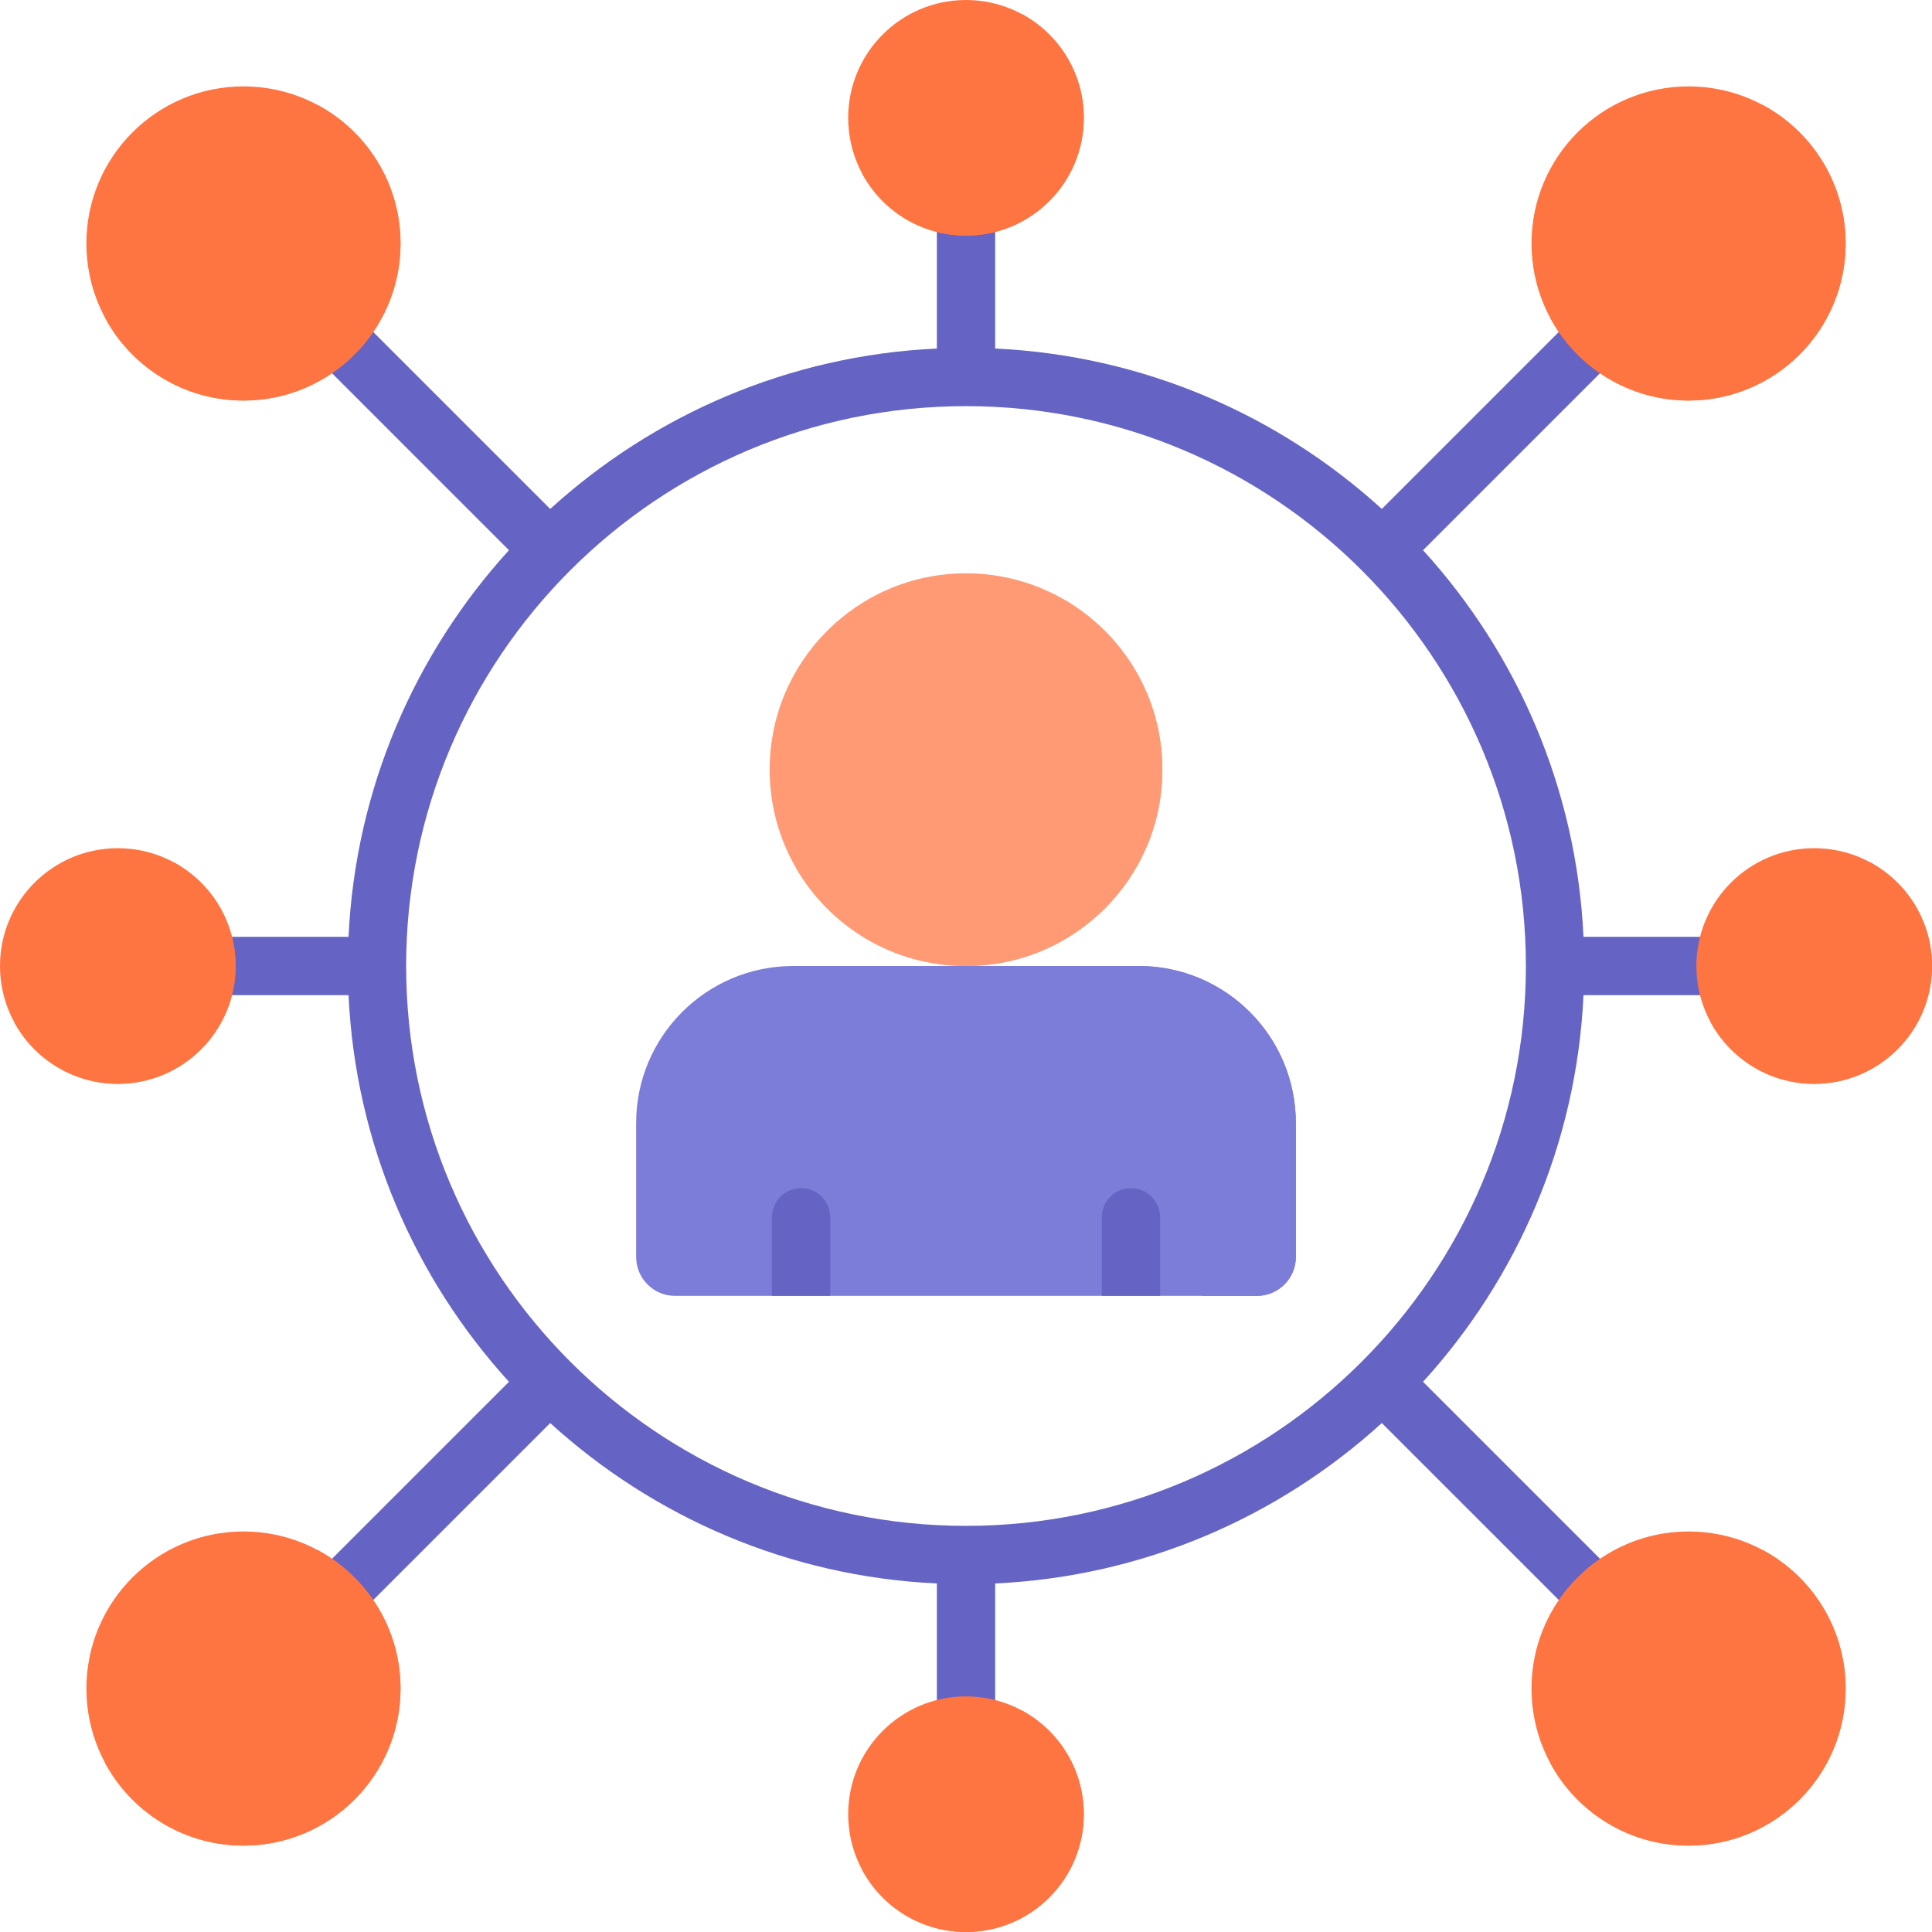 <svg width="60" height="60" viewBox="0 0 60 60" fill="none" xmlns="http://www.w3.org/2000/svg">
<path d="M55.37 29.095H49.177C48.961 24.483 47.112 20.291 44.194 17.087L51.733 9.548C52.087 9.195 52.087 8.621 51.733 8.268C51.379 7.914 50.806 7.914 50.452 8.268L42.914 15.806C39.71 12.889 35.518 11.039 30.906 10.824V3.873C30.906 3.373 30.5 2.968 30 2.968C29.5 2.968 29.095 3.373 29.095 3.873V10.824C24.483 11.039 20.291 12.889 17.087 15.806L10.458 9.177C10.104 8.824 9.531 8.824 9.178 9.177C8.824 9.531 8.824 10.104 9.178 10.458L15.806 17.087C12.889 20.29 11.04 24.483 10.824 29.095H5.483C4.982 29.095 4.577 29.5 4.577 30C4.577 30.5 4.982 30.905 5.483 30.905H10.824C11.04 35.517 12.889 39.709 15.807 42.913L9.178 49.542C8.824 49.896 8.824 50.469 9.178 50.823C9.355 50.999 9.586 51.088 9.818 51.088C10.05 51.088 10.281 50.999 10.458 50.823L17.087 44.194C20.291 47.111 24.483 48.961 29.095 49.176V56.127C29.095 56.627 29.5 57.032 30 57.032C30.5 57.032 30.906 56.627 30.906 56.127V49.176C35.518 48.961 39.71 47.111 42.914 44.194L50.452 51.732C50.629 51.909 50.861 51.998 51.093 51.998C51.324 51.998 51.556 51.909 51.733 51.732C52.087 51.379 52.087 50.806 51.733 50.452L44.194 42.913C47.112 39.709 48.962 35.517 49.177 30.905H55.37C55.87 30.905 56.275 30.5 56.275 30C56.275 29.5 55.87 29.095 55.37 29.095ZM30 47.387C20.413 47.387 12.613 39.587 12.613 30C12.613 20.413 20.413 12.613 30 12.613C39.588 12.613 47.388 20.413 47.388 30C47.388 39.587 39.588 47.387 30 47.387Z" fill="#6564C4"/>
<path d="M7.561 12.439C10.255 12.439 12.439 10.255 12.439 7.561C12.439 4.867 10.255 2.683 7.561 2.683C4.867 2.683 2.683 4.867 2.683 7.561C2.683 10.255 4.867 12.439 7.561 12.439Z" fill="#FF7542"/>
<path d="M9.854 3.255C10.219 3.939 10.426 4.72 10.426 5.549C10.426 8.243 8.242 10.427 5.548 10.427C4.719 10.427 3.939 10.219 3.255 9.854C4.076 11.392 5.696 12.439 7.56 12.439C10.255 12.439 12.438 10.255 12.438 7.561C12.438 5.696 11.392 4.076 9.854 3.255Z" fill="#FF7542"/>
<path d="M29.999 7.317C32.02 7.317 33.658 5.679 33.658 3.659C33.658 1.638 32.02 0 29.999 0C27.979 0 26.341 1.638 26.341 3.659C26.341 5.679 27.979 7.317 29.999 7.317Z" fill="#FF7542"/>
<path d="M31.72 0.429C31.994 0.942 32.149 1.528 32.149 2.15C32.149 4.17 30.511 5.808 28.491 5.808C27.869 5.808 27.283 5.652 26.77 5.379C27.386 6.532 28.601 7.317 30 7.317C32.02 7.317 33.658 5.679 33.658 3.659C33.658 2.26 32.873 1.045 31.72 0.429Z" fill="#FF7542"/>
<path d="M29.999 60C32.02 60 33.658 58.362 33.658 56.341C33.658 54.321 32.02 52.683 29.999 52.683C27.979 52.683 26.341 54.321 26.341 56.341C26.341 58.362 27.979 60 29.999 60Z" fill="#FF7542"/>
<path d="M31.72 53.112C31.994 53.625 32.149 54.21 32.149 54.832C32.149 56.853 30.511 58.491 28.491 58.491C27.869 58.491 27.283 58.335 26.77 58.062C27.386 59.215 28.601 60 30 60C32.02 60 33.658 58.362 33.658 56.341C33.658 54.943 32.873 53.728 31.72 53.112Z" fill="#FF7542"/>
<path d="M56.341 33.659C58.362 33.659 60 32.021 60 30C60 27.979 58.362 26.341 56.341 26.341C54.321 26.341 52.683 27.979 52.683 30C52.683 32.021 54.321 33.659 56.341 33.659Z" fill="#FF7542"/>
<path d="M58.062 26.771C58.335 27.284 58.491 27.869 58.491 28.491C58.491 30.511 56.853 32.149 54.832 32.149C54.211 32.149 53.625 31.994 53.112 31.72C53.728 32.873 54.943 33.659 56.342 33.659C58.362 33.659 60 32.021 60 30C60 28.601 59.215 27.387 58.062 26.771Z" fill="#FF7542"/>
<path d="M3.659 33.659C5.679 33.659 7.317 32.021 7.317 30C7.317 27.979 5.679 26.341 3.659 26.341C1.638 26.341 0 27.979 0 30C0 32.021 1.638 33.659 3.659 33.659Z" fill="#FF7542"/>
<path d="M5.378 26.771C5.652 27.284 5.807 27.869 5.807 28.491C5.807 30.511 4.169 32.149 2.149 32.149C1.527 32.149 0.942 31.994 0.429 31.72C1.044 32.873 2.259 33.659 3.658 33.659C5.678 33.659 7.317 32.021 7.317 30C7.317 28.601 6.531 27.387 5.378 26.771Z" fill="#FF7542"/>
<path d="M30 30C33.368 30 36.098 27.27 36.098 23.902C36.098 20.535 33.368 17.805 30 17.805C26.632 17.805 23.902 20.535 23.902 23.902C23.902 27.27 26.632 30 30 30Z" fill="#FF9A75"/>
<path d="M33.033 18.613C33.546 19.507 33.841 20.542 33.841 21.646C33.841 25.014 31.111 27.744 27.744 27.744C26.639 27.744 25.604 27.449 24.711 26.935C25.763 28.766 27.737 30 30 30C33.368 30 36.098 27.27 36.098 23.902C36.098 21.639 34.864 19.666 33.033 18.613Z" fill="#FF9A75"/>
<path d="M19.756 34.878V39.037C19.756 39.703 20.296 40.244 20.963 40.244H39.036C39.703 40.244 40.244 39.703 40.244 39.037V34.878C40.244 32.184 38.06 30 35.366 30H24.634C21.94 30 19.756 32.184 19.756 34.878Z" fill="#7C7CD9"/>
<path d="M35.365 30H32.438C35.133 30 37.316 32.184 37.316 34.878V40.244H39.036C39.703 40.244 40.243 39.703 40.243 39.037V34.878C40.243 32.184 38.059 30 35.365 30Z" fill="#7C7CD9"/>
<path d="M52.44 12.439C55.134 12.439 57.318 10.255 57.318 7.561C57.318 4.867 55.134 2.683 52.44 2.683C49.745 2.683 47.562 4.867 47.562 7.561C47.562 10.255 49.745 12.439 52.44 12.439Z" fill="#FF7542"/>
<path d="M54.733 3.255C55.098 3.939 55.305 4.72 55.305 5.549C55.305 8.243 53.121 10.427 50.427 10.427C49.598 10.427 48.818 10.219 48.134 9.854C48.955 11.392 50.575 12.439 52.439 12.439C55.133 12.439 57.317 10.255 57.317 7.561C57.317 5.696 56.27 4.076 54.733 3.255Z" fill="#FF7542"/>
<path d="M52.44 57.317C55.134 57.317 57.318 55.133 57.318 52.439C57.318 49.745 55.134 47.561 52.44 47.561C49.745 47.561 47.562 49.745 47.562 52.439C47.562 55.133 49.745 57.317 52.44 57.317Z" fill="#FF7542"/>
<path d="M54.733 48.133C55.098 48.817 55.305 49.598 55.305 50.427C55.305 53.121 53.121 55.305 50.427 55.305C49.598 55.305 48.818 55.097 48.134 54.733C48.955 56.27 50.575 57.317 52.439 57.317C55.133 57.317 57.317 55.133 57.317 52.439C57.317 50.574 56.27 48.954 54.733 48.133Z" fill="#FF7542"/>
<path d="M7.561 57.317C10.255 57.317 12.439 55.133 12.439 52.439C12.439 49.745 10.255 47.561 7.561 47.561C4.867 47.561 2.683 49.745 2.683 52.439C2.683 55.133 4.867 57.317 7.561 57.317Z" fill="#FF7542"/>
<path d="M9.854 48.133C10.219 48.817 10.426 49.598 10.426 50.427C10.426 53.121 8.242 55.305 5.548 55.305C4.719 55.305 3.939 55.097 3.255 54.733C4.076 56.27 5.696 57.317 7.56 57.317C10.255 57.317 12.438 55.133 12.438 52.439C12.438 50.574 11.392 48.954 9.854 48.133Z" fill="#FF7542"/>
<path d="M36.028 37.805V40.243H34.217V37.805C34.217 37.305 34.621 36.899 35.122 36.899C35.622 36.899 36.028 37.305 36.028 37.805Z" fill="#6564C4"/>
<path d="M25.783 37.805V40.243H23.972V37.805C23.972 37.305 24.377 36.899 24.877 36.899C25.378 36.899 25.783 37.305 25.783 37.805Z" fill="#6564C4"/>
</svg>
